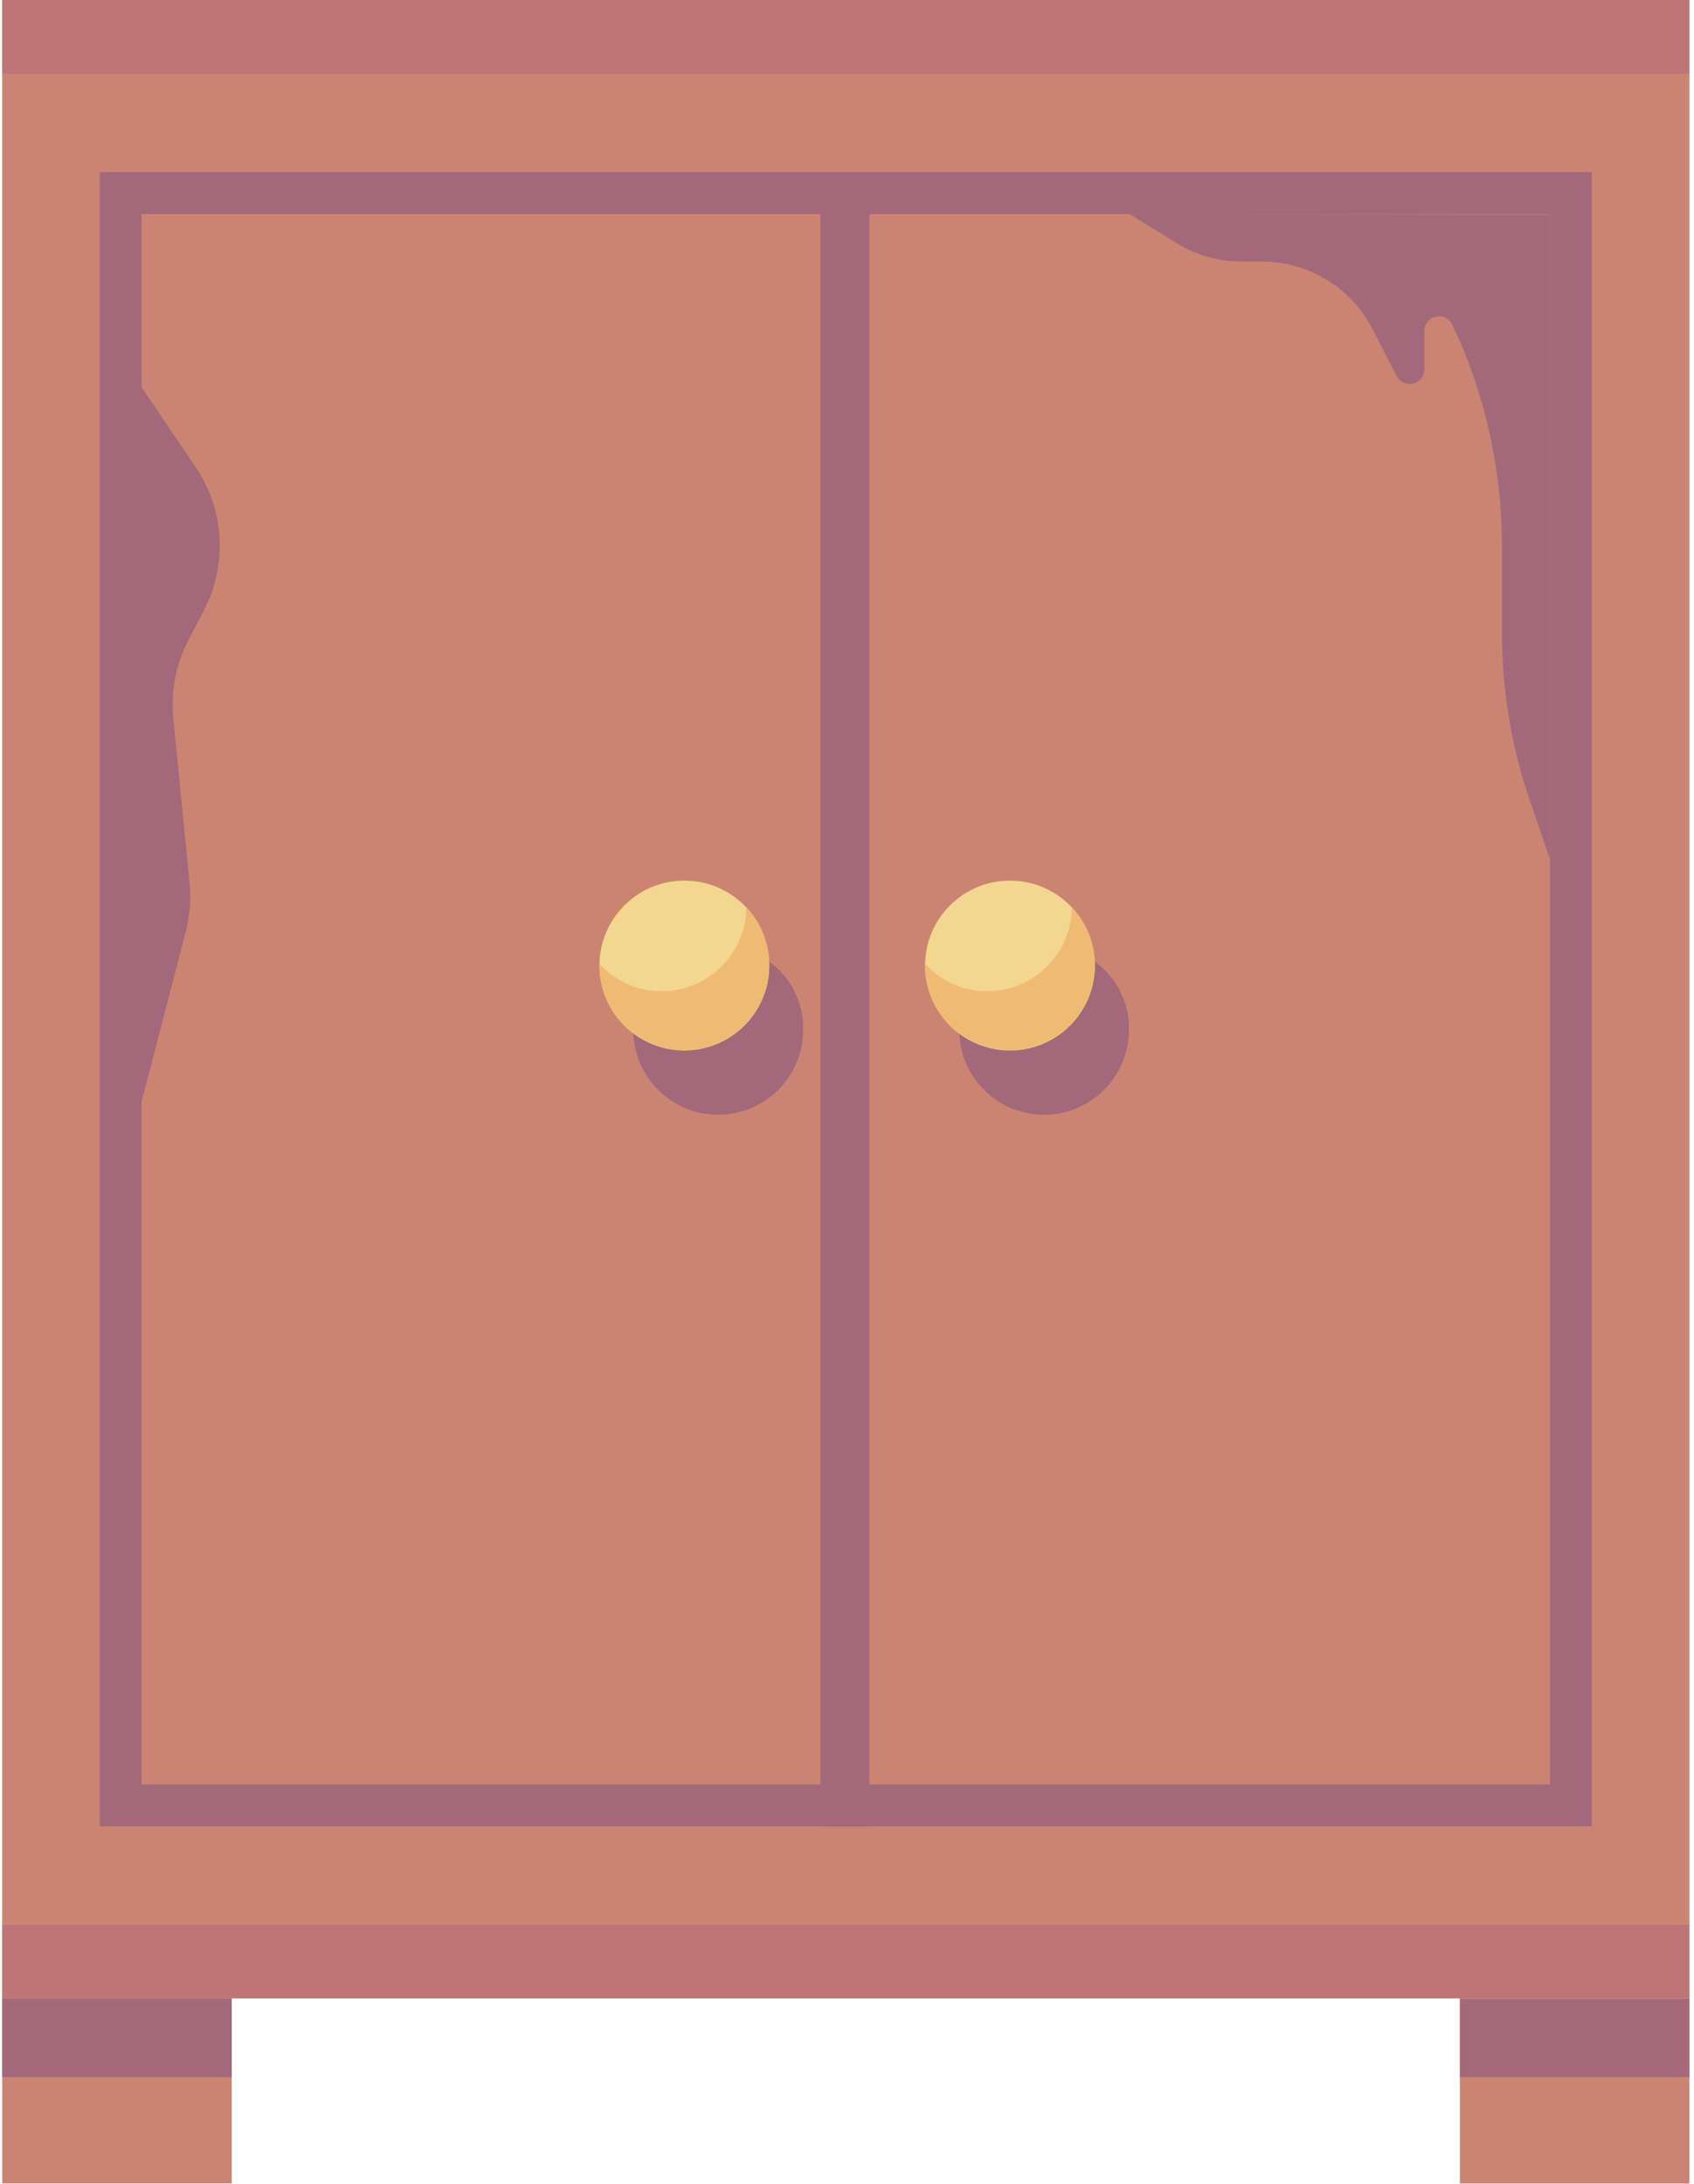 <svg width="135" height="174" viewBox="0 0 135 174" fill="none" xmlns="http://www.w3.org/2000/svg">
<path d="M0.171 153.28L134.639 153.28L134.639 5.941L0.171 5.941L0.171 153.28Z" fill="#CC8472"/>
<path d="M126.854 145.495L126.854 13.718L7.956 13.718L7.956 145.495H126.854Z" fill="#A3697A"/>
<path d="M123.516 142.156L123.516 17.057L11.287 17.057L11.287 142.156H123.516Z" fill="#CC8472"/>
<path d="M65.386 145.495H69.29L69.29 13.718H65.386L65.386 145.495Z" fill="#A3697A"/>
<path d="M0.171 5.933L134.639 5.933V-4.43459e-05L0.171 -4.43459e-05V5.933Z" fill="#BF7576"/>
<path d="M0.171 159.206L134.639 159.206V153.272L0.171 153.272V159.206Z" fill="#BF7576"/>
<path d="M116.341 173.95H134.632V159.221H116.341V173.95Z" fill="#CC8472"/>
<path d="M0.178 173.943H18.469L18.469 159.213H0.178L0.178 173.943Z" fill="#CC8472"/>
<path d="M116.348 165.474H134.639V159.213H116.348V165.474Z" fill="#A3697A"/>
<path d="M0.178 165.474H18.469V159.213H0.178V165.474Z" fill="#A3697A"/>
<path d="M76.502 82.057V81.96C76.522 80.505 77.012 79.096 77.897 77.941C78.783 76.786 80.017 75.948 81.417 75.552C82.817 75.155 84.308 75.221 85.667 75.739C87.027 76.257 88.183 77.2 88.964 78.428C89.074 78.596 89.176 78.77 89.269 78.949V79.001C89.35 79.164 89.432 79.335 89.507 79.506C89.518 79.549 89.533 79.592 89.551 79.633C89.611 79.781 89.663 79.938 89.715 80.101C89.736 80.172 89.754 80.244 89.767 80.317C89.767 80.451 89.841 80.584 89.871 80.718C89.901 80.852 89.871 80.949 89.923 81.068L89.968 81.373C89.968 81.596 89.968 81.819 89.968 82.042C89.968 83.485 89.507 84.89 88.653 86.052C87.798 87.215 86.594 88.073 85.216 88.503C83.906 88.909 82.504 88.909 81.194 88.503C79.816 88.073 78.612 87.215 77.758 86.052C76.903 84.89 76.442 83.485 76.443 82.042L76.502 82.057Z" fill="#A3697A"/>
<path d="M80.487 83.685C84.224 83.685 87.254 80.656 87.254 76.919C87.254 73.182 84.224 70.153 80.487 70.153C76.751 70.153 73.721 73.182 73.721 76.919C73.721 80.656 76.751 83.685 80.487 83.685Z" fill="#F3D68F"/>
<path d="M78.666 78.971C80.447 78.971 82.156 78.268 83.421 77.015C84.687 75.762 85.407 74.06 85.424 72.279C86.175 73.085 86.718 74.062 87.005 75.125C87.292 76.188 87.315 77.305 87.072 78.38C86.829 79.454 86.326 80.452 85.609 81.288C84.892 82.124 83.982 82.772 82.957 83.175C81.932 83.579 80.825 83.726 79.73 83.604C78.635 83.482 77.587 83.094 76.677 82.474C75.766 81.855 75.021 81.022 74.506 80.048C73.991 79.075 73.722 77.99 73.721 76.889C73.721 76.889 73.721 76.822 73.721 76.785C74.35 77.471 75.114 78.019 75.965 78.396C76.816 78.772 77.735 78.968 78.666 78.971Z" fill="#EFBB74"/>
<path d="M50.553 82.057C50.553 82.057 50.553 81.99 50.553 81.96C50.573 80.505 51.062 79.096 51.948 77.941C52.834 76.786 54.068 75.948 55.468 75.552C56.868 75.155 58.358 75.221 59.718 75.739C61.078 76.257 62.234 77.2 63.014 78.428C63.122 78.597 63.221 78.77 63.312 78.949V79.001C63.394 79.164 63.468 79.335 63.542 79.506L63.587 79.633C63.65 79.786 63.705 79.942 63.751 80.101C63.751 80.168 63.75 80.242 63.81 80.317C63.869 80.391 63.877 80.584 63.907 80.718C63.936 80.852 63.907 80.949 63.959 81.068C64.011 81.187 63.959 81.268 64.003 81.373C64.003 81.596 64.003 81.819 64.003 82.042C64.004 83.486 63.543 84.892 62.687 86.055C61.83 87.218 60.624 88.076 59.245 88.503C58.595 88.707 57.918 88.81 57.237 88.808C56.348 88.809 55.468 88.635 54.647 88.295C53.825 87.955 53.079 87.457 52.45 86.828C51.822 86.2 51.324 85.454 50.984 84.632C50.644 83.811 50.47 82.93 50.471 82.042L50.553 82.057Z" fill="#A3697A"/>
<path d="M54.538 83.685C58.275 83.685 61.304 80.656 61.304 76.919C61.304 73.182 58.275 70.153 54.538 70.153C50.801 70.153 47.772 73.182 47.772 76.919C47.772 80.656 50.801 83.685 54.538 83.685Z" fill="#F3D68F"/>
<path d="M52.724 78.971C54.504 78.969 56.212 78.266 57.477 77.013C58.742 75.76 59.463 74.059 59.482 72.279C60.236 73.085 60.78 74.064 61.069 75.129C61.357 76.193 61.381 77.313 61.138 78.389C60.895 79.465 60.392 80.466 59.673 81.303C58.955 82.141 58.043 82.79 57.016 83.194C55.99 83.598 54.88 83.745 53.783 83.622C52.687 83.499 51.637 83.109 50.725 82.488C49.814 81.866 49.068 81.031 48.553 80.055C48.039 79.079 47.77 77.992 47.772 76.889C47.772 76.889 47.772 76.822 47.772 76.785C48.401 77.472 49.166 78.021 50.019 78.397C50.871 78.773 51.792 78.969 52.724 78.971Z" fill="#EFBB74"/>
<path d="M90.027 17.057L93.745 19.354C95.308 20.323 97.11 20.838 98.95 20.841H100.57C102.39 20.84 104.174 21.34 105.727 22.287C107.28 23.234 108.542 24.592 109.374 26.21L111.285 29.927C111.402 30.168 111.598 30.361 111.839 30.475C112.081 30.589 112.355 30.617 112.615 30.555C112.875 30.492 113.106 30.343 113.27 30.132C113.433 29.92 113.52 29.659 113.515 29.392V26.381C113.512 26.112 113.6 25.851 113.766 25.641C113.933 25.43 114.166 25.283 114.428 25.225C114.69 25.166 114.964 25.2 115.204 25.32C115.444 25.439 115.635 25.638 115.746 25.882C118.348 31.374 119.697 37.375 119.694 43.452V50.412C119.69 54.966 120.444 59.489 121.925 63.795L123.508 68.405V17.101L90.027 17.057Z" fill="#A3697A"/>
<path d="M11.294 30.864L15.592 37.206C16.724 38.874 17.382 40.818 17.497 42.83C17.612 44.842 17.18 46.848 16.246 48.635L15.027 50.984C14.022 52.908 13.601 55.084 13.815 57.245L15.109 70.323C15.242 71.637 15.139 72.964 14.804 74.242L11.294 87.722V30.864Z" fill="#A3697A"/>
</svg>
